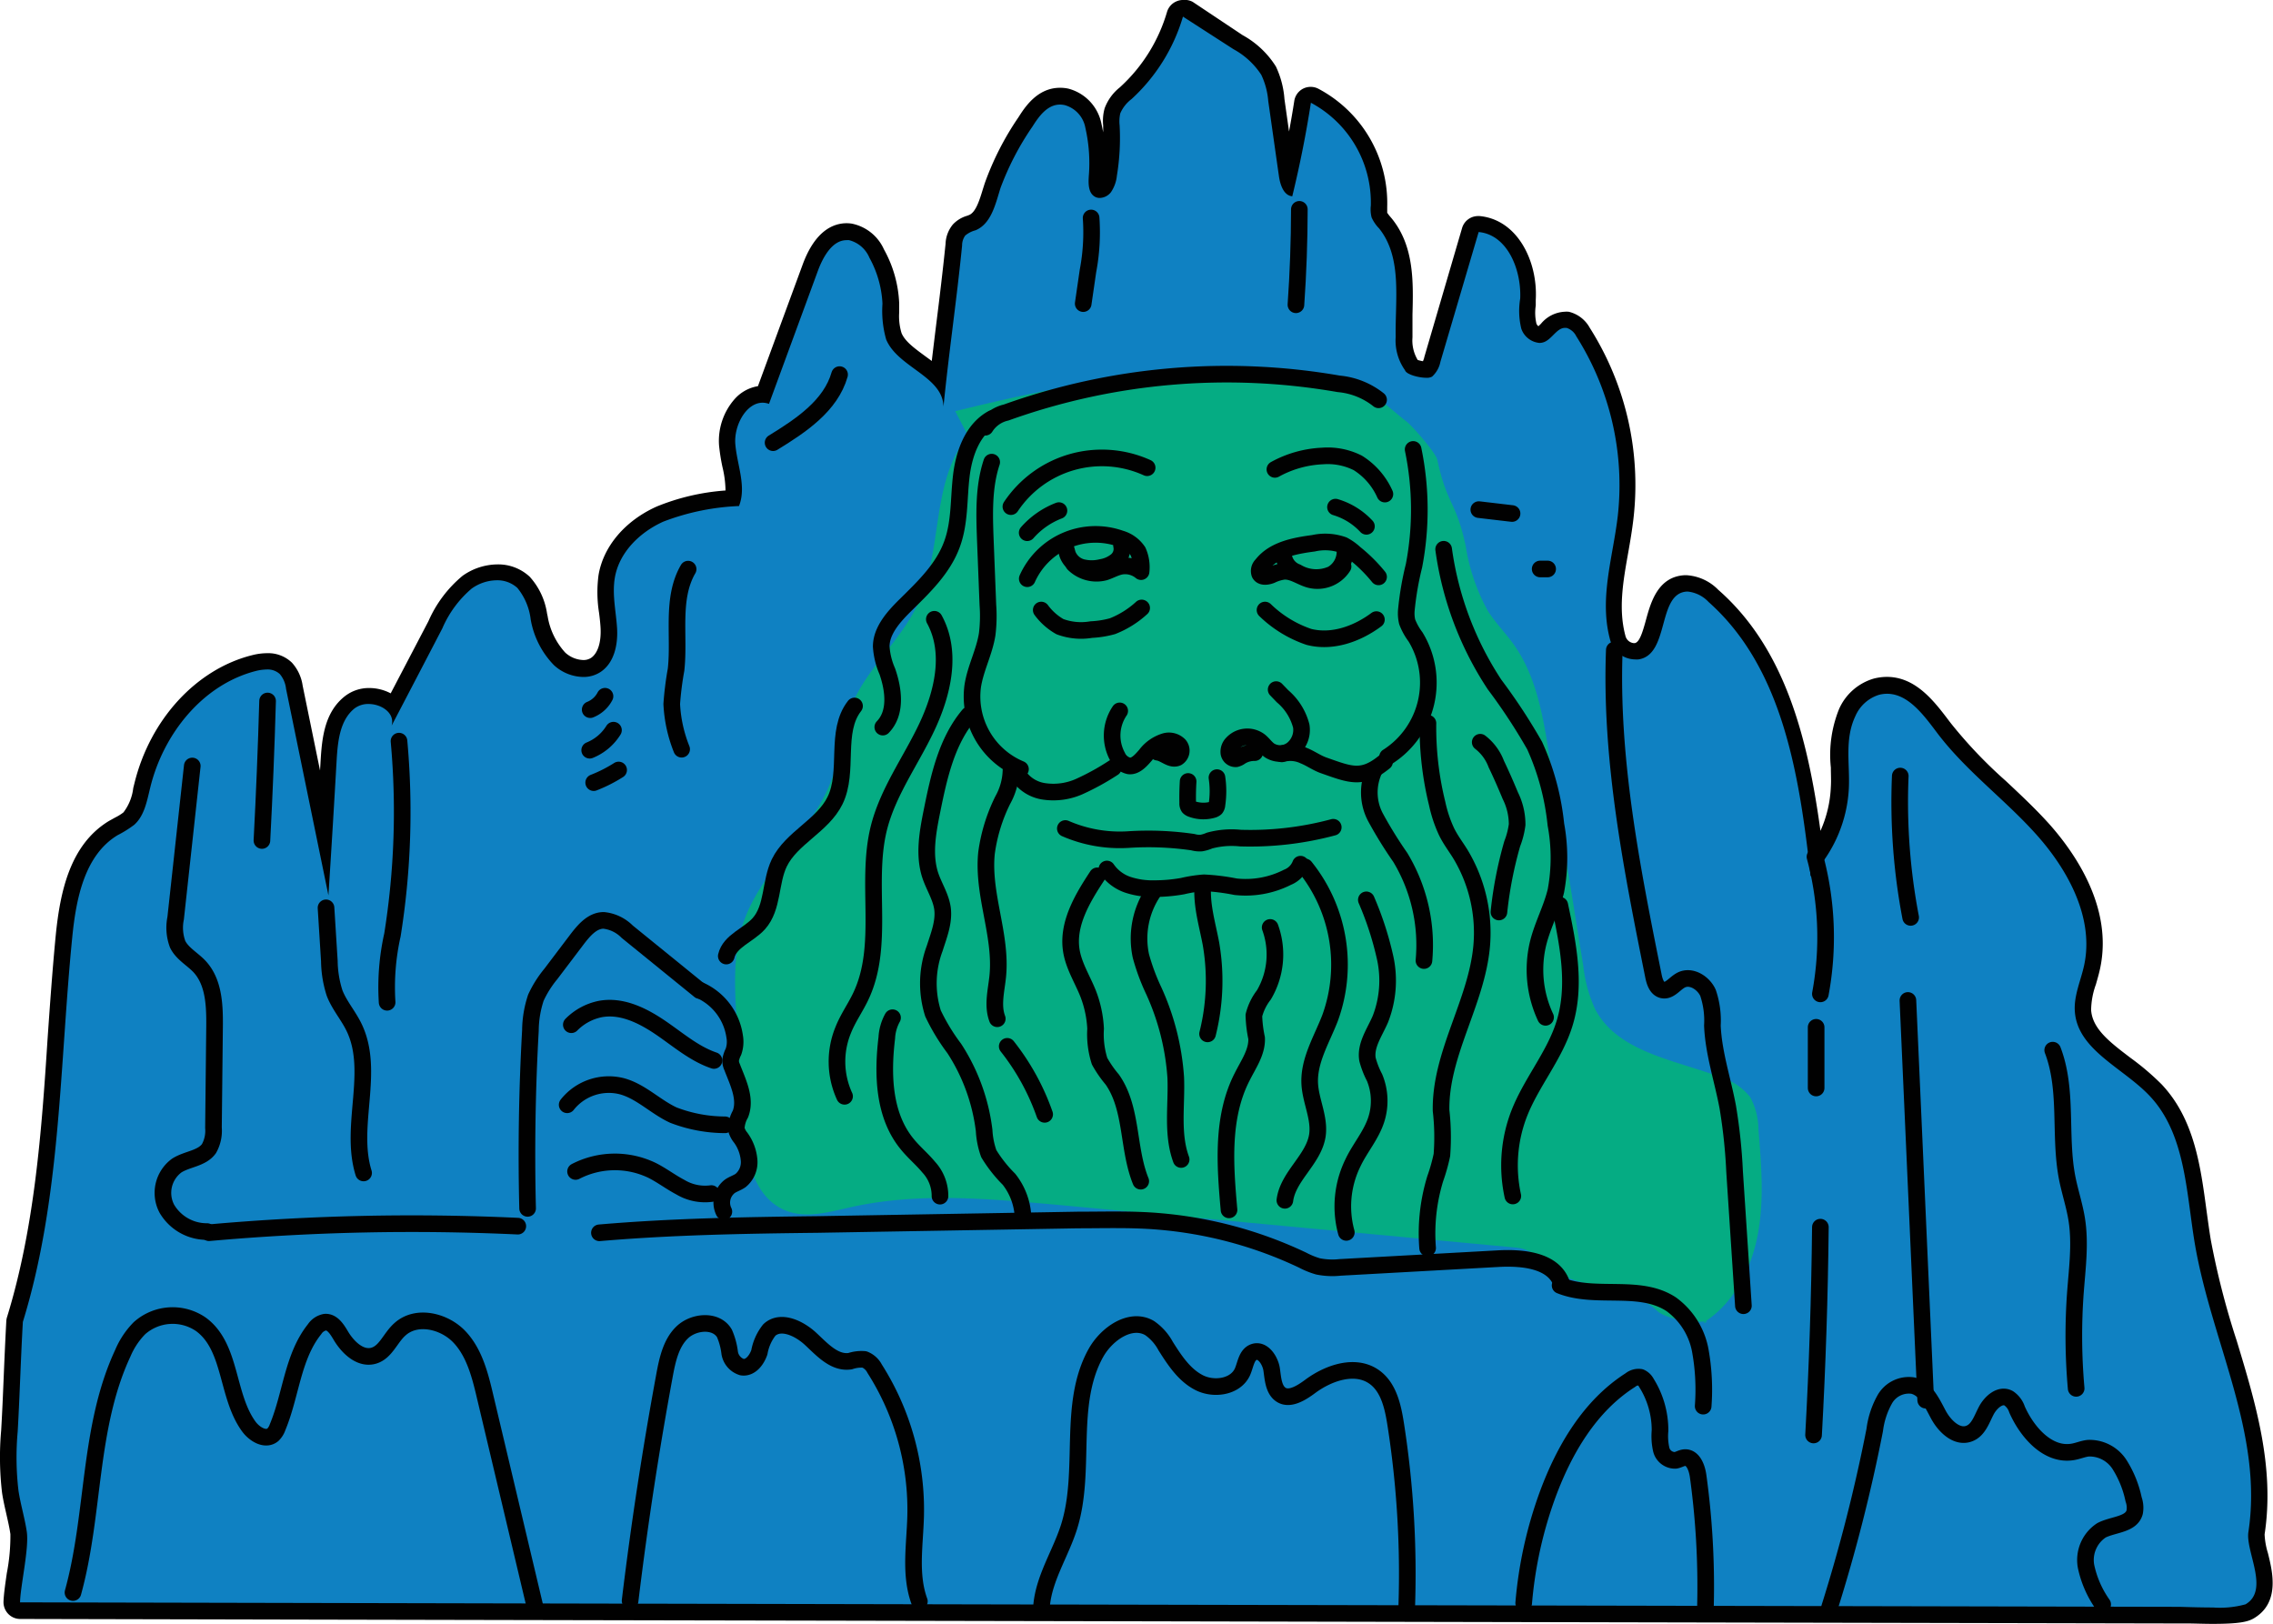 <svg xmlns="http://www.w3.org/2000/svg" viewBox="0 0 273.44 195.36"><defs><style>.cls-1{fill:#0f81c2;}.cls-2{fill:#010101;}.cls-3{fill:#05ac83;}.cls-4{fill:none;stroke:#010101;stroke-linecap:round;stroke-linejoin:round;stroke-width:2px;}</style></defs><title>Q_09</title><g id="Layer_2" data-name="Layer 2"><g id="Landmark"><path class="cls-1" d="M266.23,194.36c-1.1,0-2.21,0-3-.05l-1,0-130-.27c-43.54-.08-87.09-.17-129.72-.27a1,1,0,0,1-.71-.3,1,1,0,0,1-.29-.72,32,32,0,0,1,.39-3.34,23.3,23.3,0,0,0,.43-5c-.12-.8-.3-1.58-.49-2.41s-.38-1.67-.51-2.54a35.79,35.79,0,0,1-.1-7.31c.13-2.2.22-4.4.31-6.6s.19-4.37.31-6.57a1,1,0,0,1,.05-.24c3.33-10.81,4.13-22.4,4.91-33.6.28-4.08.57-8.31,1-12.45.5-5,1.59-10.42,5.94-13q.34-.21.69-.39a5.94,5.94,0,0,0,1.19-.76A6.5,6.5,0,0,0,17,95l.13-.55c1.8-7.33,7.07-13.1,13.43-14.69a6.45,6.45,0,0,1,1.55-.21,3.06,3.06,0,0,1,2.28.85,4.22,4.22,0,0,1,1,2.27L39,100.2l.56-9c.15-2.4.49-5.1,2.5-6.69a3.67,3.67,0,0,1,2.32-.76,4.38,4.38,0,0,1,3,1.12l5.06-9.69a14,14,0,0,1,3.81-5.12,6.29,6.29,0,0,1,3.6-1.18A4.51,4.51,0,0,1,63,70.09,7.52,7.52,0,0,1,64.82,74l.08.33a9.8,9.8,0,0,0,2.41,4.87,4.31,4.31,0,0,0,2.85,1.17A2.74,2.74,0,0,0,71.68,80c1.58-1,1.63-3.45,1.58-4.44,0-.64-.1-1.27-.17-1.91A15.13,15.13,0,0,1,73,69.36c.52-3.13,2.93-6,6.43-7.52a27.9,27.9,0,0,1,8.75-1.9A9.92,9.92,0,0,0,87.89,56a22.66,22.66,0,0,1-.4-2.49,6.6,6.6,0,0,1,1.62-4.8,3.59,3.59,0,0,1,2.66-1.28h.13l5.58-15.22c1-2.83,2.56-4.34,4.38-4.34a2.38,2.38,0,0,1,.46,0,4.48,4.48,0,0,1,3.15,2.59,13.63,13.63,0,0,1,1.68,6c0,.37,0,.75,0,1.12a7.67,7.67,0,0,0,.35,2.82,8.54,8.54,0,0,0,3.12,3.16,18.28,18.28,0,0,1,2.23,1.82c.24-2.15.5-4.26.75-6.31.39-3.11.79-6.33,1.12-9.67a3.08,3.08,0,0,1,.63-1.77,2.94,2.94,0,0,1,1.32-.77l.29-.11c1.23-.51,1.74-2.16,2.23-3.76.07-.24.15-.48.22-.71a34.13,34.13,0,0,1,4-7.64c.64-1,2-3.09,4.15-3.09a3.92,3.92,0,0,1,.76.08,4.49,4.49,0,0,1,3.27,3.5,20.46,20.46,0,0,1,.44,6c-.07,1,0,1.51.22,1.63h.06a.74.74,0,0,0,.58-.28,3.39,3.39,0,0,0,.52-1.53,26.66,26.66,0,0,0,.32-5.85,5,5,0,0,1,.13-1.8,4.93,4.93,0,0,1,1.52-2.05l.11-.09a20.77,20.77,0,0,0,5.88-9.48,1,1,0,0,1,.61-.66,1,1,0,0,1,.35-.06,1,1,0,0,1,.54.16l6.08,3.92a10.16,10.16,0,0,1,3.68,3.41,9.85,9.85,0,0,1,.95,3.5l1.28,9a3.3,3.3,0,0,0,.09.49c.7-3.08,1.3-6.2,1.78-9.31a1,1,0,0,1,.54-.73.91.91,0,0,1,.45-.11.92.92,0,0,1,.46.11,14.57,14.57,0,0,1,7.75,13.29v.17a2.82,2.82,0,0,0,0,.9,3.07,3.07,0,0,0,.52.77l.21.24c2.47,3.07,2.35,7,2.25,10.87,0,1-.06,1.89,0,2.8a5.38,5.38,0,0,0,.87,3.35l.13.18a4,4,0,0,0,1.68.39h.18a3.05,3.05,0,0,0,.54-1.2l4.6-15.62a1,1,0,0,1,1-.71h.1c4,.37,6.09,4.89,5.84,9,0,.22,0,.44,0,.66a6.5,6.5,0,0,0,.12,2.56,1.61,1.61,0,0,0,1.25,1.06.64.64,0,0,0,.23,0,3.14,3.14,0,0,0,.73-.61,3,3,0,0,1,2.1-1.15,2.19,2.19,0,0,1,.36,0,2.93,2.93,0,0,1,1.85,1.48,34.34,34.34,0,0,1,5.12,22.26c-.16,1.37-.4,2.76-.64,4.09-.64,3.62-1.24,7-.31,10.46a2.17,2.17,0,0,0,2,1.61,1.18,1.18,0,0,0,.26,0c1.17-.17,1.6-1.45,2.17-3.53s1.24-4.49,3.73-4.63h.18a5,5,0,0,1,3.16,1.5c8.53,7.51,10.87,19,12.34,31.34a15.42,15.42,0,0,0,2.88-8.31c0-.78,0-1.55,0-2.37a13.72,13.72,0,0,1,.89-6.6,5.62,5.62,0,0,1,3.54-3.1,4.89,4.89,0,0,1,1.3-.17c3,0,5,2.71,6.68,4.89l.22.29a57.08,57.08,0,0,0,6.76,7.06c1.75,1.64,3.57,3.34,5.21,5.17,2.82,3.16,7.34,9.5,5.84,16.46-.13.63-.31,1.24-.48,1.82a10,10,0,0,0-.61,3.44c.18,2.73,2.57,4.55,5.11,6.49a28.79,28.79,0,0,1,3.62,3.07c3.72,3.93,4.45,9.4,5.16,14.69.16,1.19.32,2.37.51,3.52a100.13,100.13,0,0,0,3.14,12.23c2.23,7.35,4.53,14.95,3.33,22.86a8.6,8.6,0,0,0,.41,2.65c.56,2.21,1.32,5.25-1.24,6.75C270.19,194.11,269.33,194.36,266.23,194.36Z"/><path class="cls-2" d="M142.31,2l6.08,3.92A9.26,9.26,0,0,1,151.73,9a9,9,0,0,1,.84,3.16c.43,3,.85,6,1.28,9,.14,1,.55,2.36,1.61,2.45q1.36-5.58,2.24-11.25a13.62,13.62,0,0,1,7.21,12.36,4,4,0,0,0,.09,1.43,4.49,4.49,0,0,0,.9,1.32c2.82,3.51,1.92,8.56,2,13.06a6.15,6.15,0,0,0,1.12,4c.14.5,1.61.91,2.56.91a1.27,1.27,0,0,0,.7-.14,3.24,3.24,0,0,0,1-1.78l4.6-15.61c3.46.32,5.15,4.52,5,8a9,9,0,0,0,.13,3.62,2.55,2.55,0,0,0,2.19,1.72,1.61,1.61,0,0,0,.64-.14c.91-.42,1.49-1.67,2.42-1.67l.19,0a1.94,1.94,0,0,1,1.17,1,33.45,33.45,0,0,1,5,21.6c-.58,5-2.28,9.94-.92,14.94a3.16,3.16,0,0,0,3,2.34,2.69,2.69,0,0,0,.4,0c3.79-.56,2.23-7.95,5.82-8.16h.13a4,4,0,0,1,2.49,1.25c9,8,10.94,21,12.28,33a16.43,16.43,0,0,0,4.6-10.69c.12-2.88-.53-5.82.78-8.58A4.59,4.59,0,0,1,226,83.59a3.87,3.87,0,0,1,1-.14c2.6,0,4.48,2.65,6.1,4.79,3.47,4.57,8.2,8,12,12.29s6.82,10,5.62,15.58c-.4,1.85-1.25,3.65-1.12,5.54.31,4.65,5.8,6.78,9,10.17,4.31,4.56,4.39,11.5,5.42,17.69,2,11.87,8.27,22.89,6.46,34.77-.36,2.35,2.58,7-.35,8.7a11.64,11.64,0,0,1-3.91.38c-1.72,0-3.46-.07-4.08-.08-85.34-.18-174.39-.35-259.73-.54.05-2,1.11-6.55.81-8.51-.25-1.67-.75-3.28-1-4.95a34.37,34.37,0,0,1-.09-7.1c.25-4.4.37-8.78.62-13.17,4.59-14.89,4.4-30.75,5.94-46.25.46-4.64,1.47-9.89,5.46-12.3a13.17,13.17,0,0,0,2-1.25c1.24-1.11,1.53-2.89,1.93-4.5,1.57-6.42,6.29-12.36,12.7-14a5.74,5.74,0,0,1,1.31-.18,2.15,2.15,0,0,1,1.58.56,3.29,3.29,0,0,1,.74,1.76l5.1,24.85q.53-8.23,1-16.47c.14-2.17.41-4.61,2.12-6a2.73,2.73,0,0,1,1.7-.55c1.58,0,3.21,1.11,2.78,2.61q3.06-5.85,6.11-11.72a13,13,0,0,1,3.52-4.77,5.28,5.28,0,0,1,3-1,3.57,3.57,0,0,1,2.5.92,7.36,7.36,0,0,1,1.6,3.78A10.42,10.42,0,0,0,66.63,80a5.34,5.34,0,0,0,3.53,1.43,3.72,3.72,0,0,0,2.07-.59c1.67-1.09,2.13-3.33,2-5.32s-.6-4-.27-6c.51-3.07,3-5.5,5.85-6.78a28.61,28.61,0,0,1,9.09-1.87c.93-2.34-.23-4.93-.44-7.43-.19-2.23,1.29-5,3.28-5a2.37,2.37,0,0,1,.77.14l5.88-16c.62-1.68,1.74-3.69,3.44-3.69a1.73,1.73,0,0,1,.32,0A3.62,3.62,0,0,1,104.59,31a12.64,12.64,0,0,1,1.57,5.53,12.55,12.55,0,0,0,.44,4.29c1.39,3.38,6.83,4.44,6.9,8.09.67-6.69,1.57-12.68,2.24-19.38a2,2,0,0,1,.38-1.2,3.17,3.17,0,0,1,1.24-.63c1.89-.79,2.39-3.14,3-5.09a33.72,33.72,0,0,1,3.86-7.41c.78-1.24,1.79-2.62,3.3-2.62a2.72,2.72,0,0,1,.55.06,3.47,3.47,0,0,1,2.5,2.74,19.16,19.16,0,0,1,.42,5.7c-.07.95-.1,2.13.74,2.59a1.15,1.15,0,0,0,.57.14,1.77,1.77,0,0,0,1.33-.67,4.25,4.25,0,0,0,.73-2,27.92,27.92,0,0,0,.33-6.06,4.38,4.38,0,0,1,.08-1.45,4.29,4.29,0,0,1,1.35-1.71A21.8,21.8,0,0,0,142.31,2m0-2a1.85,1.85,0,0,0-.7.13,2,2,0,0,0-1.22,1.31,19.73,19.73,0,0,1-5.6,9l-.1.09a5.76,5.76,0,0,0-1.8,2.49,5.57,5.57,0,0,0-.18,2.07v.08q0,.38,0,.75c-.06-.33-.12-.66-.2-1a5.47,5.47,0,0,0-4-4.26,4.57,4.57,0,0,0-1-.1c-2.75,0-4.26,2.4-5,3.56A34.79,34.79,0,0,0,118.48,22c-.08.24-.15.48-.23.72-.42,1.38-.86,2.8-1.66,3.14l-.23.09A3.78,3.78,0,0,0,114.63,27a3.87,3.87,0,0,0-.88,2.33c-.34,3.33-.73,6.54-1.12,9.65q-.27,2.19-.54,4.44l-.86-.63c-1.22-.9-2.38-1.74-2.78-2.74a6.91,6.91,0,0,1-.28-2.44c0-.39,0-.78,0-1.17A14.57,14.57,0,0,0,106.34,30a5.4,5.4,0,0,0-3.87-3.1,4.18,4.18,0,0,0-.61-.05c-1.59,0-3.8.87-5.31,5l-2.9,7.88-2.47,6.72a4.78,4.78,0,0,0-2.81,1.56,7.62,7.62,0,0,0-1.87,5.56,23.15,23.15,0,0,0,.41,2.6A12.79,12.79,0,0,1,87.28,59,26.87,26.87,0,0,0,79,60.93c-3.81,1.71-6.43,4.8-7,8.27a15.61,15.61,0,0,0,.07,4.54c.08.64.15,1.25.18,1.84.08,1.7-.34,3-1.14,3.55a1.67,1.67,0,0,1-1,.26A3.37,3.37,0,0,1,68,78.5a8.52,8.52,0,0,1-2.12-4.38l-.07-.32a8.41,8.41,0,0,0-2.09-4.43,5.55,5.55,0,0,0-3.88-1.48,7.35,7.35,0,0,0-4.19,1.37,14.78,14.78,0,0,0-4.11,5.46L47,83.4a5.55,5.55,0,0,0-2.59-.64,4.69,4.69,0,0,0-2.94,1c-2.34,1.85-2.71,4.79-2.88,7.41l-.09,1.51L36.41,82.48a5.23,5.23,0,0,0-1.29-2.77,4.1,4.1,0,0,0-3-1.14,7.43,7.43,0,0,0-1.79.24c-6.72,1.68-12.28,7.73-14.16,15.42l-.14.56a5.94,5.94,0,0,1-1.18,2.93,5.81,5.81,0,0,1-1,.62l-.74.41c-4.72,2.86-5.89,8.59-6.41,13.81C6.3,116.72,6,121,5.72,125,5,136.19,4.15,147.71.85,158.42a1.86,1.86,0,0,0-.09.47c-.12,2.22-.22,4.46-.31,6.63s-.18,4.36-.31,6.54a36.48,36.48,0,0,0,.11,7.52c.14.91.34,1.77.53,2.61s.36,1.58.47,2.34a23.4,23.4,0,0,1-.43,4.7c-.19,1.32-.37,2.56-.4,3.47A2.05,2.05,0,0,0,1,194.14a2,2,0,0,0,1.43.6c42.62.1,86.16.18,129.7.27l130,.27,1,0c.82,0,1.94.05,3.06.05,3.16,0,4.23-.25,4.93-.66,3.2-1.88,2.26-5.62,1.71-7.85a8.87,8.87,0,0,1-.4-2.26c1.24-8.13-1.1-15.84-3.36-23.3a95.88,95.88,0,0,1-3.11-12.1c-.19-1.14-.34-2.28-.51-3.49-.73-5.45-1.48-11.08-5.42-15.25a31.29,31.29,0,0,0-3.74-3.18c-2.46-1.87-4.58-3.48-4.73-5.75a9.4,9.4,0,0,1,.58-3.09c.17-.61.36-1.24.5-1.9,1.59-7.39-3.12-14-6.08-17.34-1.67-1.86-3.5-3.57-5.27-5.23A55.32,55.32,0,0,1,234.69,87l-.23-.3c-1.78-2.35-4-5.28-7.47-5.28a6.48,6.48,0,0,0-1.56.2,6.58,6.58,0,0,0-4.18,3.64,14.67,14.67,0,0,0-1,7.07c0,.8.05,1.55,0,2.29A14.29,14.29,0,0,1,219,99.94c-1.52-11.1-4.24-21.94-12.3-29a5.83,5.83,0,0,0-3.81-1.75h-.24c-3.22.18-4.07,3.3-4.64,5.37-.42,1.54-.79,2.72-1.36,2.8h-.11a1.15,1.15,0,0,1-1-.87c-.87-3.21-.29-6.52.33-10,.24-1.35.48-2.75.64-4.16a35.28,35.28,0,0,0-5.27-22.91,3.91,3.91,0,0,0-2.52-1.92,3.07,3.07,0,0,0-.53,0,3.93,3.93,0,0,0-2.81,1.44l-.31.3a.72.72,0,0,1-.24-.32,5.76,5.76,0,0,1-.08-2.16c0-.22,0-.45,0-.67.27-4.63-2.18-9.67-6.75-10.1h-.19a2,2,0,0,0-1.92,1.43L171.33,43c0,.1-.09.29-.15.45a5.36,5.36,0,0,1-.63-.15l0,0a4.55,4.55,0,0,1-.63-2.71c0-.89,0-1.8,0-2.76.1-3.83.23-8.17-2.47-11.52l-.22-.26a4,4,0,0,1-.35-.46c0-.06,0-.34,0-.53v-.17a15.57,15.57,0,0,0-8.29-14.22,2,2,0,0,0-.92-.22,2,2,0,0,0-.9.21,2,2,0,0,0-1.07,1.48c-.19,1.23-.4,2.45-.63,3.68l-.55-3.89A11,11,0,0,0,153.49,8a10.93,10.93,0,0,0-4-3.77l-3-2-3-2A2,2,0,0,0,142.31,0Z"/><path class="cls-3" d="M116.46,52.43c-4.52,5.44-3,13.72-6,20.14-2.09,4.53-6.29,7.87-8.11,12.51-1.06,2.68-1.24,5.63-2.18,8.36-2.27,6.56-8.61,11.09-10.79,17.68-1.22,3.7-1,7.7-.77,11.59l.68,11.54c.26,4.44,1.17,9.82,5.33,11.4,2.46.94,5.19.12,7.77-.45,8.13-1.81,16.58-1,24.87-.27l55.12,5.14c2.84.27,3.32,2.54,6,3.56,3.27,1.27,8.4,1.6,10.92,4,1.11,1.07,4.3,1.47,5.83,1.33.69-.07-.57.38,0,0,3.52-2.3,5.57-6.38,6.34-10.51s.42-8.38.07-12.57a8.23,8.23,0,0,0-1-3.92,7.1,7.1,0,0,0-3.54-2.38c-5.52-2.1-12.42-3-15.13-8.24a17.12,17.12,0,0,1-1.4-5.14l-4.16-25.76c-.72-4.44-1.5-9-4.08-12.73-1-1.46-2.3-2.73-3.25-4.24a23.85,23.85,0,0,1-2.66-7.81c-1.18-5.48-2.24-4.87-3.41-10.35-.18-.84-3.06-4.14-3.76-4.65s-5.09-4.32-5.76-4.42c-19-2.88-30.65-1.15-48.48,3.22"/><path class="cls-4" d="M127.39,61.42a9.71,9.71,0,0,0-3.82,2.66"/><path class="cls-4" d="M160.66,61a8.32,8.32,0,0,1,3.72,2.31"/><path class="cls-4" d="M137.34,73.13a11.33,11.33,0,0,1-3.5,2.19,11.5,11.5,0,0,1-2.55.41,7.31,7.31,0,0,1-3.78-.35,7.22,7.22,0,0,1-2.25-2"/><path class="cls-4" d="M152.18,73.38a14,14,0,0,0,5.28,3.23c2.8.72,5.8-.35,8.12-2.08"/><path class="cls-4" d="M138,56.26a13.16,13.16,0,0,0-16.39,4.68"/><path class="cls-4" d="M153.37,56.46a13,13,0,0,1,5.72-1.61,8.06,8.06,0,0,1,4.25.83,8.51,8.51,0,0,1,3.26,3.75"/><path class="cls-4" d="M165.84,48.09a9,9,0,0,0-4.8-1.92,78.58,78.58,0,0,0-40,3.45,4,4,0,0,0-2.51,1.77"/><path class="cls-4" d="M155.9,36.66q.4-5.73.41-11.48"/><path class="cls-4" d="M87.37,115c.43-1.83,2.67-2.5,3.92-3.9,1.73-1.94,1.34-5,2.46-7.31,1.46-3,5.21-4.46,6.7-7.49,1.73-3.53-.07-8.28,2.35-11.38"/><path class="cls-4" d="M218.17,172.61q.69-12.47.82-25"/><path class="cls-4" d="M84.16,119.14l-8.71-7.07a4.66,4.66,0,0,0-2.83-1.36c-1.38,0-2.4,1.23-3.24,2.33l-3.12,4.12A13,13,0,0,0,64.47,120a12.77,12.77,0,0,0-.66,3.94q-.6,10.69-.34,21.41"/><path class="cls-4" d="M68.73,123.26a6.78,6.78,0,0,1,3.5-1.89c2.52-.46,5,.74,7.15,2.19s4.09,3.18,6.51,4"/><path class="cls-4" d="M84.21,119.12a7.2,7.2,0,0,1,4.17,5.56,3.59,3.59,0,0,1-.15,1.84,3.6,3.6,0,0,0-.34,1,1.89,1.89,0,0,0,.18.83c.7,1.83,1.72,3.81,1,5.66a3.77,3.77,0,0,0-.5,1.78,2.67,2.67,0,0,0,.54,1.06,5.35,5.35,0,0,1,1,2.64A2.85,2.85,0,0,1,89.09,142c-.39.27-.85.41-1.25.67a2.46,2.46,0,0,0-.76,3.07"/><path class="cls-4" d="M87.22,135.3A17.44,17.44,0,0,1,81,134.13c-2.16-1-3.9-2.85-6.19-3.47a6.38,6.38,0,0,0-6.58,2.23"/><path class="cls-4" d="M85.58,143.57a5.79,5.79,0,0,1-3.75-.78c-1.16-.61-2.2-1.41-3.37-2a10.32,10.32,0,0,0-9.22.12"/><path class="cls-4" d="M177.9,61.3l4,.47"/><path class="cls-4" d="M185.28,68.44h.9"/><path class="cls-4" d="M25.15,148.28a274,274,0,0,1,37.14-.79"/><path class="cls-4" d="M72.11,148.29c8.72-.75,17.48-.9,26.23-1l31.3-.54c3.2,0,6.4-.11,9.59.15a50,50,0,0,1,17.5,4.69,9.61,9.61,0,0,0,1.83.74,8.77,8.77,0,0,0,2.66.12l19-1.05c2.94-.16,6.68.18,7.65,3"/><path class="cls-4" d="M187.68,154.62c4.24,1.71,9.54-.25,13.36,2.26a8.86,8.86,0,0,1,3.5,5.55,26.4,26.4,0,0,1,.35,6.71"/><path class="cls-4" d="M229.52,120.34l2.14,48.08"/><path class="cls-4" d="M246.94,126.32c1.85,4.83.75,10.29,1.74,15.37.33,1.68.88,3.3,1.15,5,.46,2.9.06,5.85-.16,8.78a71.59,71.59,0,0,0,.09,11.53"/><path class="cls-4" d="M228.6,93.35a73.75,73.75,0,0,0,1.25,17"/><path class="cls-4" d="M39.22,109.2l.4,6.39a13.16,13.16,0,0,0,.63,3.86c.56,1.45,1.62,2.66,2.31,4.06,2.63,5.32-.58,11.91,1.18,17.58"/><path class="cls-4" d="M32.19,84.32q-.24,8.39-.68,16.78"/><path class="cls-4" d="M23.13,92.14l-2,18.31a5.71,5.71,0,0,0,.24,3.13c.56,1.14,1.78,1.77,2.64,2.69,1.75,1.89,1.83,4.74,1.8,7.32l-.13,12.06a4.38,4.38,0,0,1-.54,2.51c-.86,1.21-2.64,1.24-3.89,2.05a4.08,4.08,0,0,0-1.18,5.18,5.57,5.57,0,0,0,4.84,2.75"/><path class="cls-4" d="M82.78,68.46c-2.06,3.55-1,8-1.45,12.09a38.51,38.51,0,0,0-.52,4.13A16.83,16.83,0,0,0,82,90.12"/><path class="cls-4" d="M218.48,123.57l0,7.3"/><path class="cls-4" d="M218.34,103.06a37.19,37.19,0,0,1,.65,16.49"/><path class="cls-4" d="M101,45.06c-1.07,3.75-4.64,6.13-8,8.19"/><path class="cls-4" d="M128.16,99.66a16.4,16.4,0,0,0,7.58,1.33,37.2,37.2,0,0,1,7.76.31,3,3,0,0,0,1,.11,4.11,4.11,0,0,0,1-.3,10.18,10.18,0,0,1,3.7-.3,38.4,38.4,0,0,0,11.19-1.3"/><path class="cls-4" d="M133.16,104.53a5,5,0,0,0,2.53,1.9,9.46,9.46,0,0,0,3.18.46,19.33,19.33,0,0,0,3.39-.3,16.27,16.27,0,0,1,2.58-.4,25.49,25.49,0,0,1,3.79.47,11.1,11.1,0,0,0,6.26-1.14,2.77,2.77,0,0,0,1.56-1.57"/><path class="cls-4" d="M142.93,94c-.05.86-.07,1.72-.05,2.59a.79.79,0,0,0,.12.5.87.87,0,0,0,.32.2,4.1,4.1,0,0,0,2.59.1.86.86,0,0,0,.34-.18.76.76,0,0,0,.15-.42,11.06,11.06,0,0,0,0-3.25"/><path class="cls-4" d="M8.78,191.56c2.62-9.48,1.83-19.87,6-28.8a9.56,9.56,0,0,1,2-3,6,6,0,0,1,7.39-.46c3.71,2.71,3.05,8.57,5.76,12.29.68.93,2,1.73,2.89,1a2.31,2.31,0,0,0,.57-.91c1.63-3.9,1.81-8.49,4.45-11.79a1.94,1.94,0,0,1,1.26-.85c.85-.07,1.42.81,1.86,1.55.85,1.46,2.37,2.95,4,2.48,1.46-.43,2-2.16,3.16-3.18,2-1.8,5.33-1,7.15.92s2.5,4.67,3.11,7.27l6,25.28"/><path class="cls-4" d="M75.8,192.55q1.64-13.55,4.12-27c.35-1.91.78-4,2.18-5.31s4.07-1.53,5.05.15a8.28,8.28,0,0,1,.63,2.33,2.14,2.14,0,0,0,1.49,1.73c1,.15,1.76-.85,2.08-1.79a6,6,0,0,1,1.2-2.68c1.37-1.27,3.61-.2,5,1.1s2.86,2.93,4.72,2.65a4.29,4.29,0,0,1,1.72-.21,2.35,2.35,0,0,1,1.23,1.12,31.57,31.57,0,0,1,4.93,17.75c-.09,3.44-.73,7,.45,10.23"/><path class="cls-4" d="M125.31,193.06c.32-3.32,2.3-6.23,3.3-9.41,2.13-6.78-.23-14.69,3.22-20.9,1.29-2.32,4.19-4.33,6.47-3a6.23,6.23,0,0,1,1.93,2.17c1.07,1.69,2.22,3.46,4,4.38s4.39.55,5.23-1.27c.39-.86.47-2.05,1.36-2.39,1.08-.41,2,1,2.16,2.1s.22,2.54,1.24,3.09,2.38-.31,3.39-1.06c2.22-1.65,5.41-2.74,7.68-1.16,1.75,1.22,2.27,3.54,2.6,5.64a116.57,116.57,0,0,1,1.34,22"/><path class="cls-4" d="M183.3,192.82a50.06,50.06,0,0,1,2.89-13.07c2-5.41,5.09-10.66,9.95-13.75a1.53,1.53,0,0,1,1.21-.33,1.49,1.49,0,0,1,.71.67,10.7,10.7,0,0,1,1.64,5.74,7.36,7.36,0,0,0,.15,2.3,1.7,1.7,0,0,0,1.71,1.28c.38-.06.72-.3,1.11-.33,1-.06,1.47,1.2,1.61,2.2a97,97,0,0,1,.89,15.52"/><path class="cls-4" d="M220.09,193.37A197.41,197.41,0,0,0,225.53,172a10.08,10.08,0,0,1,1.24-3.74,3.33,3.33,0,0,1,3.36-1.59c1.55.38,2.3,2.09,3.06,3.5s2.26,2.86,3.75,2.25c1.07-.43,1.46-1.7,2-2.73s1.7-2.06,2.71-1.49a2.59,2.59,0,0,1,1,1.35c1.24,2.79,3.77,5.64,6.77,5.08.6-.11,1.17-.36,1.78-.43a4.28,4.28,0,0,1,3.8,2,12.66,12.66,0,0,1,1.67,4.15,3,3,0,0,1,.13,1.54c-.4,1.53-2.58,1.45-4,2.19a4.27,4.27,0,0,0-1.85,4.34,12.34,12.34,0,0,0,2,4.57"/><path class="cls-4" d="M131.26,26.22a24.88,24.88,0,0,1-.38,6.38l-.57,3.92"/><path class="cls-4" d="M71,85.36a3.42,3.42,0,0,0,1.78-1.61"/><path class="cls-4" d="M70.94,90.24a6,6,0,0,0,2.86-2.41"/><path class="cls-4" d="M71.42,94.14a17.24,17.24,0,0,0,3-1.52"/><path class="cls-4" d="M48,89.15a93.79,93.79,0,0,1-.79,23.31,28.75,28.75,0,0,0-.64,8.1"/><path class="cls-4" d="M194.2,78.19c-.5,13.19,2.11,26.28,4.71,39.22.14.69.4,1.51,1.09,1.67.85.19,1.46-.79,2.24-1.19,1.19-.61,2.68.32,3.23,1.53a10.37,10.37,0,0,1,.53,3.94c.14,3.33,1.24,6.53,1.85,9.81a65.18,65.18,0,0,1,.82,7.77l1.06,16.12"/><path class="cls-4" d="M119.3,55.59c-1,3-.88,6.31-.76,9.5l.3,7.65a18.08,18.08,0,0,1-.08,3.53c-.33,2.14-1.41,4.11-1.74,6.25a9.46,9.46,0,0,0,5.74,10"/><path class="cls-4" d="M170,54.06a35.73,35.73,0,0,1,.1,14,36.18,36.18,0,0,0-.92,5.36,4.48,4.48,0,0,0,.1,1.37,7.33,7.33,0,0,0,1,1.81,10.58,10.58,0,0,1-3.36,14.44"/><path class="cls-4" d="M171.78,87a38.31,38.31,0,0,0,1.11,9.66A15.79,15.79,0,0,0,174,100c.48,1,1.12,1.82,1.68,2.73a18.3,18.3,0,0,1,2.56,11.1c-.62,6.79-5,12.94-4.88,19.76a28.07,28.07,0,0,1,.1,5.34,21.8,21.8,0,0,1-.8,2.84,22.46,22.46,0,0,0-.92,8.35"/><path class="cls-4" d="M139.25,90.48c.84.09,1.61,1,2.38.66a1,1,0,0,0,.22-1.52,1.75,1.75,0,0,0-1.62-.46,4.52,4.52,0,0,0-2.41,1.66c-.56.64-1.21,1.4-2,1.31a2,2,0,0,1-1.4-1.15,5.28,5.28,0,0,1,.28-5.47"/><path class="cls-4" d="M150.94,90.53a3.12,3.12,0,0,0-1.69.47,1.61,1.61,0,0,1-.56.27.82.82,0,0,1-.86-.71,1.42,1.42,0,0,1,.4-1.13,2.47,2.47,0,0,1,3.28-.32c.44.34.76.84,1.22,1.16a2.38,2.38,0,0,0,2.81-.2,3,3,0,0,0,1-2.74,7,7,0,0,0-2.25-3.58l-.77-.8"/><path class="cls-4" d="M133.93,92.36a30.14,30.14,0,0,1-4,2.21,7.68,7.68,0,0,1-4.47.6,4.46,4.46,0,0,1-3.39-2.77"/><path class="cls-4" d="M154.2,90.68a3.75,3.75,0,0,1,2.63.21c.84.33,1.58.89,2.43,1.18,3.23,1.14,4.63,1.75,7.3-.43"/><path class="cls-4" d="M123.58,69.61a9,9,0,0,1,11.23-4.81,3.78,3.78,0,0,1,2.09,1.52,4.69,4.69,0,0,1,.37,2.44,3,3,0,0,0-2.39-.65c-.71.13-1.35.52-2,.72a3.92,3.92,0,0,1-3.72-1"/><path class="cls-4" d="M165.84,69.39A18.54,18.54,0,0,0,163,66.57a6.61,6.61,0,0,0-1.4-1,6.45,6.45,0,0,0-3.6-.22c-2.29.3-4.8.78-6.21,2.61a1,1,0,0,0-.25,1.06c.25.45.92.35,1.4.16a4.94,4.94,0,0,1,1.52-.46c1.1-.06,2.05.72,3.11,1a3.65,3.65,0,0,0,4-1.58"/><path class="cls-4" d="M157,104.28a18.76,18.76,0,0,1,3,18.19c-1,2.59-2.58,5.11-2.44,7.89.11,2.1,1.23,4.13.92,6.22-.45,2.9-3.53,4.89-3.91,7.8"/><path class="cls-4" d="M132,105.35c-1.8,2.73-3.65,5.83-3.11,9.05.3,1.8,1.32,3.39,2,5.09a13.46,13.46,0,0,1,.91,4.25,10.65,10.65,0,0,0,.48,3.91,13.83,13.83,0,0,0,1.53,2.21c2.44,3.49,1.82,8.27,3.42,12.22"/><path class="cls-4" d="M165.27,92.75a6.38,6.38,0,0,0,.18,5.52,50.8,50.8,0,0,0,3,4.86,20.4,20.4,0,0,1,2.85,12.41"/><path class="cls-4" d="M164.37,108.24a38.4,38.4,0,0,1,2.28,7.05,12.75,12.75,0,0,1-.59,7.29c-.68,1.59-1.84,3.16-1.55,4.86a10.37,10.37,0,0,0,.85,2.18,7.35,7.35,0,0,1,.22,5c-.6,1.92-2,3.49-2.84,5.29a11.88,11.88,0,0,0-.78,8.33"/><path class="cls-4" d="M138.93,107a10.07,10.07,0,0,0-1.68,8,25.23,25.23,0,0,0,1.56,4.2,30,30,0,0,1,2.63,10.4c.14,3.31-.49,6.76.65,9.87"/><path class="cls-4" d="M152.8,111.56a9.54,9.54,0,0,1-.76,8.12,6.63,6.63,0,0,0-1.2,2.46,15.07,15.07,0,0,0,.33,2.73c.08,1.68-1,3.17-1.74,4.66-2.49,4.85-2.06,10.61-1.58,16"/><path class="cls-4" d="M144.68,106.85c-.09,2.25.58,4.45,1,6.68a26.2,26.2,0,0,1-.41,10.83"/><path class="cls-4" d="M134.92,65.62a1.85,1.85,0,0,1-.61,1.82,3.86,3.86,0,0,1-1.82.81,4.79,4.79,0,0,1-2.32,0,2.58,2.58,0,0,1-1.71-1.49c-.1-.25-.14-.52-.23-.78"/><path class="cls-4" d="M154.44,67A2.47,2.47,0,0,0,156,68.82a4.59,4.59,0,0,0,4.25.24,3.12,3.12,0,0,0,1.55-2.6"/><path class="cls-4" d="M116.55,86c-2.69,3.19-3.61,7.48-4.44,11.58-.51,2.54-1,5.22-.21,7.68.45,1.36,1.28,2.6,1.48,4,.22,1.64-.44,3.25-.94,4.83a12,12,0,0,0-.2,7.81,24.35,24.35,0,0,0,2.56,4.22,23.22,23.22,0,0,1,3.59,9.86,9.74,9.74,0,0,0,.56,2.79,16.23,16.23,0,0,0,2.43,3.08,7.9,7.9,0,0,1,1.68,4.34"/><path class="cls-4" d="M121.62,92.68a7.72,7.72,0,0,1-1,3.58,20.5,20.5,0,0,0-1.94,6.32c-.52,5,1.84,9.87,1.35,14.83-.17,1.72-.67,3.51-.06,5.13"/><path class="cls-4" d="M121.17,125.86a28.18,28.18,0,0,1,4.5,8.18"/><path class="cls-4" d="M112.4,74.49c2.19,4,1,8.94-.92,13s-4.71,7.83-5.78,12.22c-1.6,6.62.78,14-2.16,20.16-.64,1.35-1.52,2.57-2.09,4a10,10,0,0,0,.15,8"/><path class="cls-4" d="M107.37,122.42a5.6,5.6,0,0,0-.69,2.42c-.53,4.42-.39,9.3,2.43,12.75.8,1,1.8,1.82,2.61,2.8a5.08,5.08,0,0,1,1.36,3.49"/><path class="cls-4" d="M173.67,66.07a39.22,39.22,0,0,0,6.13,16.28,69.2,69.2,0,0,1,4.82,7.34,30.55,30.55,0,0,1,2.55,9.48,21.79,21.79,0,0,1,0,8c-.5,2.09-1.54,4-2.09,6.11a13.51,13.51,0,0,0,.85,9.09"/><path class="cls-4" d="M178.07,89.28A5.94,5.94,0,0,1,180,91.9c.6,1.25,1.16,2.53,1.69,3.81a7.77,7.77,0,0,1,.82,3.48,9.72,9.72,0,0,1-.59,2.3,47.48,47.48,0,0,0-1.6,8.21"/><path class="cls-4" d="M187.64,108.88c1,4.71,2,9.67.56,14.27-1.19,3.83-3.94,7-5.41,10.71a17.26,17.26,0,0,0-.8,10"/><path class="cls-4" d="M119.37,50.34c-2.39,1.32-3.41,4.23-3.73,6.95s-.16,5.52-1.09,8.1c-1.07,3-3.43,5.23-5.68,7.45-1.38,1.37-2.84,3-2.86,4.91a8.87,8.87,0,0,0,.73,3c.78,2.24,1.12,5-.54,6.71"/></g></g></svg>